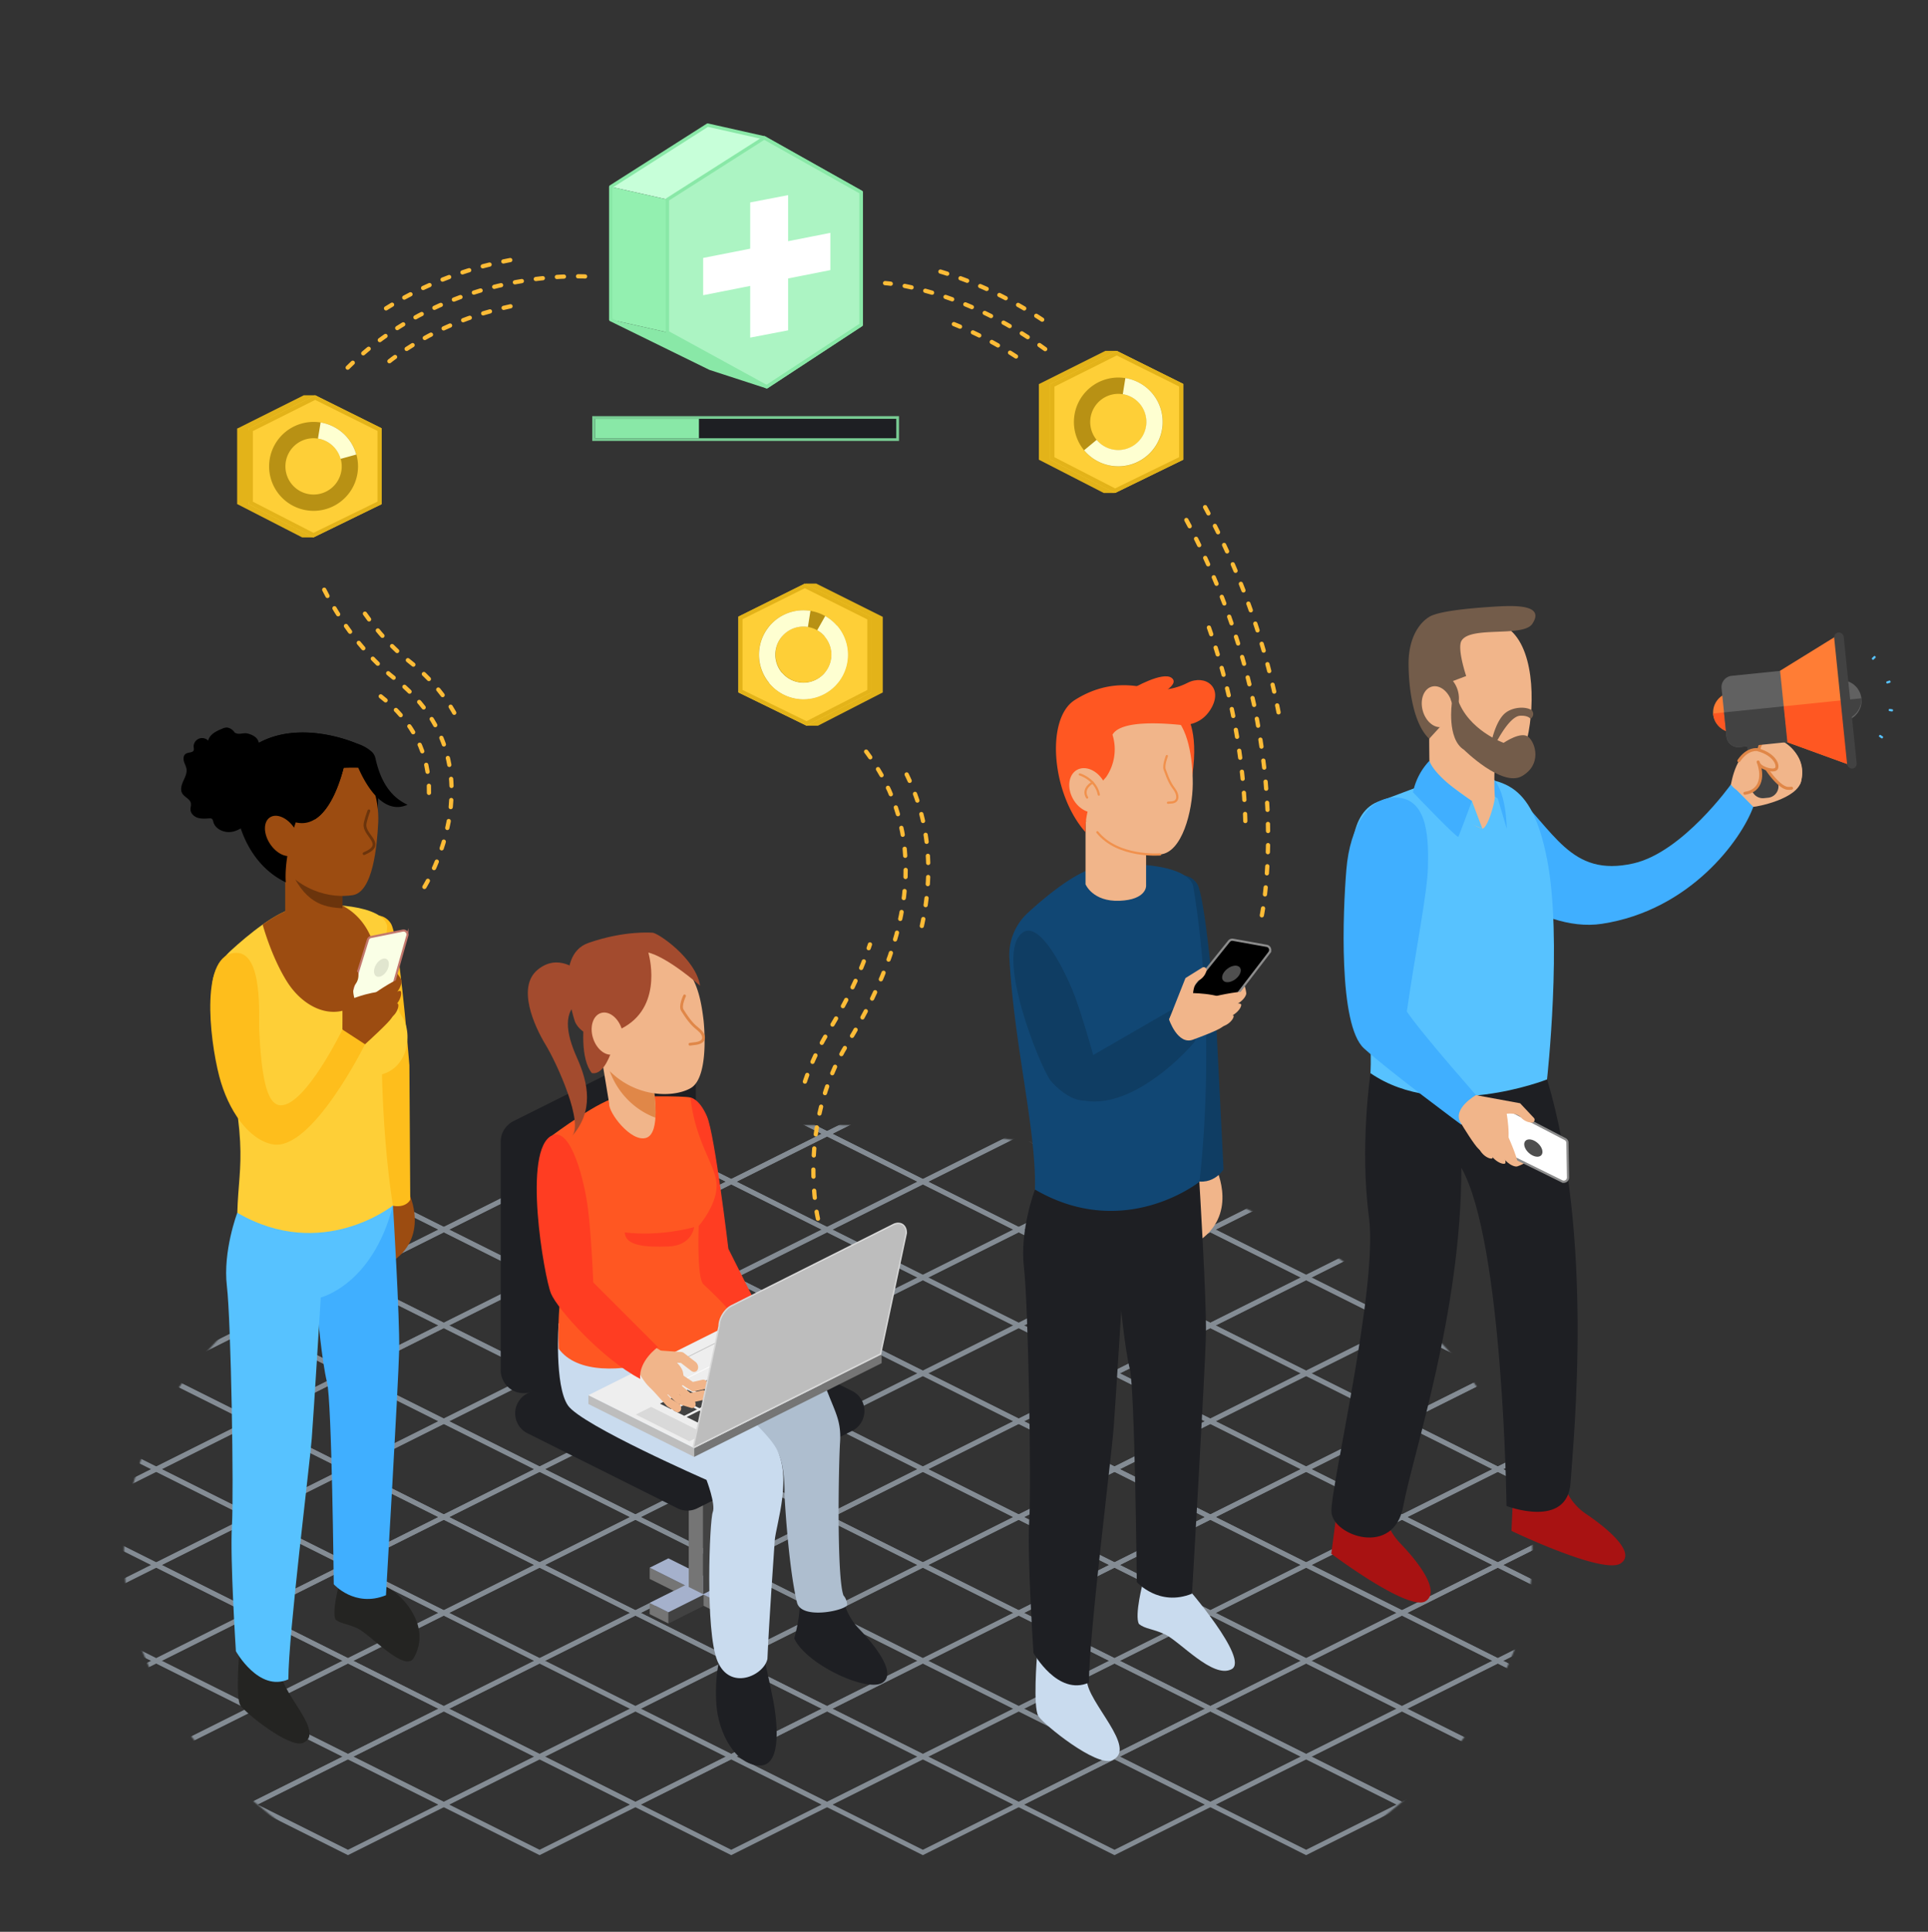 <svg xmlns="http://www.w3.org/2000/svg" xmlns:xlink="http://www.w3.org/1999/xlink" viewBox="0 0 1365.97 1368.55"><rect x="0" y="0" width="1365.97" height="1368.55" fill="#333333" stroke="none"/><defs><style>.cls-1{fill:url(#radial-gradient);}.cls-2{mask:url(#mask);}.cls-3{opacity:0.5;}.cls-20,.cls-21,.cls-24,.cls-34,.cls-39,.cls-4,.cls-40,.cls-42,.cls-43,.cls-47,.cls-49,.cls-52{fill:none;}.cls-4{stroke:#d5e5f6;stroke-width:3.39px;}.cls-20,.cls-21,.cls-32,.cls-37,.cls-4,.cls-40,.cls-42,.cls-43,.cls-49,.cls-57{stroke-miterlimit:10;}.cls-5{fill:#1e1f23;}.cls-6{fill:#78cc93;}.cls-7{fill:#89e8a7;}.cls-23,.cls-8{fill:#424242;}.cls-9{fill:#757575;}.cls-10{fill:#a5b1cc;}.cls-11{fill:#aebecf;}.cls-12{fill:#c9dbee;}.cls-13{fill:#ff3d22;}.cls-14{fill:#ff5722;}.cls-15,.cls-54{fill:#f1b58a;}.cls-16{fill:#e08748;}.cls-17{fill:#a34b2e;}.cls-18{fill:#bdbdbd;}.cls-19{fill:#eee;}.cls-20{stroke:#fff;}.cls-20,.cls-21{stroke-width:0.48px;}.cls-21{stroke:#bdbdbd;}.cls-22{fill:#d9d9d9;}.cls-23{stroke:#eee;stroke-width:1.45px;}.cls-23,.cls-24,.cls-34,.cls-39,.cls-40,.cls-49,.cls-52,.cls-53,.cls-54{stroke-linecap:round;}.cls-23,.cls-24,.cls-34,.cls-39,.cls-47,.cls-52,.cls-53,.cls-54{stroke-linejoin:round;}.cls-24,.cls-52,.cls-54{stroke:#e08748;}.cls-24,.cls-34{stroke-width:1.96px;}.cls-25{fill:#9c4c11;}.cls-26{fill:#febe1c;}.cls-27{fill:#242422;}.cls-28{fill:#40afff;}.cls-29,.cls-53{fill:#57c2ff;}.cls-30{fill:#fecf37;}.cls-31{fill:#6b340c;}.cls-32{fill:#faffe6;stroke:#c2776c;stroke-width:1.48px;}.cls-33{fill:#e1e6cf;}.cls-34{stroke:#6b340c;}.cls-35{fill:#0f3d63;}.cls-36{fill:#114774;}.cls-37,.cls-57{stroke:#8c8c8c;}.cls-37,.cls-39,.cls-40{stroke-width:1.56px;}.cls-38{fill:#4f4f4f;}.cls-39,.cls-40{stroke:#f1914d;}.cls-41{fill:#e3b319;}.cls-42{stroke:#b89114;}.cls-42,.cls-43{stroke-width:11.55px;}.cls-43{stroke:#feffd1;}.cls-44{fill:#c7ffd9;}.cls-45{fill:#93f0b0;}.cls-46{fill:#acf4c3;}.cls-47{stroke:#89e8a7;stroke-width:2.37px;}.cls-48,.cls-57{fill:#fff;}.cls-49{stroke:#febc37;stroke-width:3px;stroke-dasharray:5 10;}.cls-50{fill:#616161;}.cls-51{fill:#ff7d35;}.cls-52,.cls-54{stroke-width:2.09px;}.cls-53{stroke:#57c2ff;stroke-width:1.22px;}.cls-55{fill:#a81212;}.cls-56{fill:#735c4a;}.cls-57{stroke-width:1.57px;}</style><radialGradient id="radial-gradient" cx="-5245.7" cy="2951.71" r="1654.68" gradientTransform="translate(2390.28 473.72) scale(0.34 0.21)" gradientUnits="userSpaceOnUse"><stop offset="0" stop-color="#fff"/><stop offset="0.93"/></radialGradient><mask id="mask" x="39.08" y="394.01" width="1297.41" height="1010.09" maskUnits="userSpaceOnUse"><ellipse class="cls-1" cx="586.73" cy="1100.56" rx="498.97" ry="303.54"/></mask></defs><title>Boid_Common Cause</title><g id="Layer_2" data-name="Layer 2"><g class="cls-2"><g class="cls-3"><polygon class="cls-4" points="110.76 769.27 178.65 803.22 110.76 837.16 42.88 803.22 110.76 769.27"/><polygon class="cls-4" points="110.76 701.39 178.65 735.33 110.76 769.27 42.88 735.33 110.76 701.39"/><polygon class="cls-4" points="110.76 633.5 178.65 667.45 110.76 701.39 42.88 667.45 110.76 633.5"/><polygon class="cls-4" points="110.76 565.62 178.65 599.56 110.76 633.5 42.88 599.56 110.76 565.62"/><polygon class="cls-4" points="110.76 497.73 178.65 531.68 110.76 565.62 42.88 531.68 110.76 497.73"/><polygon class="cls-4" points="110.76 429.85 178.65 463.79 110.76 497.73 42.88 463.79 110.76 429.85"/><polygon class="cls-4" points="110.76 1244.47 178.65 1278.41 110.76 1312.36 42.88 1278.41 110.76 1244.47"/><polygon class="cls-4" points="110.76 1176.59 178.65 1210.53 110.76 1244.47 42.88 1210.53 110.76 1176.59"/><polygon class="cls-4" points="110.76 1108.7 178.65 1142.64 110.76 1176.59 42.88 1142.64 110.76 1108.7"/><polygon class="cls-4" points="110.76 1040.82 178.65 1074.76 110.76 1108.7 42.88 1074.76 110.76 1040.82"/><polygon class="cls-4" points="110.76 972.93 178.65 1006.87 110.76 1040.82 42.88 1006.87 110.76 972.93"/><polygon class="cls-4" points="110.76 905.04 178.65 938.99 110.76 972.93 42.88 938.99 110.76 905.04"/><polygon class="cls-4" points="110.76 837.16 178.65 871.1 110.76 905.04 42.88 871.1 110.76 837.16"/><polygon class="cls-4" points="178.65 803.22 246.53 837.16 178.65 871.1 110.76 837.16 178.65 803.22"/><polygon class="cls-4" points="178.65 735.33 246.53 769.27 178.65 803.22 110.76 769.27 178.65 735.33"/><polygon class="cls-4" points="178.65 667.45 246.53 701.39 178.65 735.33 110.76 701.39 178.65 667.45"/><polygon class="cls-4" points="178.65 599.56 246.53 633.5 178.65 667.45 110.76 633.5 178.65 599.56"/><polygon class="cls-4" points="178.65 531.68 246.53 565.62 178.65 599.56 110.76 565.62 178.65 531.68"/><polygon class="cls-4" points="178.65 463.79 246.53 497.73 178.65 531.68 110.76 497.73 178.65 463.79"/><polygon class="cls-4" points="178.65 395.91 246.53 429.85 178.65 463.79 110.76 429.85 178.65 395.91"/><polygon class="cls-4" points="178.65 1210.53 246.53 1244.47 178.65 1278.41 110.76 1244.47 178.65 1210.53"/><polygon class="cls-4" points="178.65 1142.64 246.53 1176.59 178.65 1210.53 110.76 1176.59 178.65 1142.64"/><polygon class="cls-4" points="178.65 1074.76 246.53 1108.7 178.65 1142.64 110.76 1108.7 178.65 1074.76"/><polygon class="cls-4" points="178.65 1006.87 246.53 1040.82 178.65 1074.76 110.76 1040.82 178.65 1006.87"/><polygon class="cls-4" points="178.65 938.99 246.53 972.93 178.65 1006.87 110.76 972.93 178.65 938.99"/><polygon class="cls-4" points="178.65 871.1 246.53 905.04 178.65 938.99 110.76 905.04 178.65 871.1"/><polygon class="cls-4" points="246.53 837.16 314.42 871.1 246.53 905.04 178.65 871.1 246.53 837.16"/><polygon class="cls-4" points="246.53 769.27 314.42 803.22 246.53 837.16 178.65 803.22 246.53 769.27"/><polygon class="cls-4" points="246.53 701.39 314.42 735.33 246.53 769.27 178.65 735.33 246.53 701.39"/><polygon class="cls-4" points="246.53 633.5 314.42 667.45 246.53 701.39 178.65 667.45 246.53 633.5"/><polygon class="cls-4" points="246.53 565.62 314.42 599.56 246.53 633.5 178.65 599.56 246.53 565.62"/><polygon class="cls-4" points="246.53 497.73 314.42 531.68 246.53 565.62 178.65 531.68 246.53 497.73"/><polygon class="cls-4" points="246.53 429.85 314.42 463.79 246.53 497.73 178.65 463.79 246.53 429.85"/><polygon class="cls-4" points="246.53 1244.47 314.42 1278.41 246.53 1312.36 178.65 1278.41 246.53 1244.47"/><polygon class="cls-4" points="246.53 1176.59 314.42 1210.53 246.53 1244.47 178.65 1210.53 246.53 1176.59"/><polygon class="cls-4" points="246.53 1108.7 314.42 1142.64 246.53 1176.59 178.65 1142.64 246.53 1108.7"/><polygon class="cls-4" points="246.53 1040.82 314.42 1074.76 246.53 1108.7 178.65 1074.76 246.53 1040.82"/><polygon class="cls-4" points="246.53 972.93 314.42 1006.87 246.53 1040.82 178.65 1006.87 246.53 972.93"/><polygon class="cls-4" points="246.53 905.04 314.42 938.99 246.53 972.93 178.65 938.99 246.53 905.04"/><polygon class="cls-4" points="314.42 871.1 382.3 905.04 314.42 938.99 246.53 905.04 314.42 871.1"/><polygon class="cls-4" points="314.42 803.22 382.3 837.16 314.42 871.1 246.53 837.16 314.42 803.22"/><polygon class="cls-4" points="314.42 735.33 382.3 769.27 314.42 803.22 246.53 769.27 314.42 735.33"/><polygon class="cls-4" points="314.42 667.45 382.3 701.39 314.42 735.33 246.53 701.39 314.42 667.45"/><polygon class="cls-4" points="314.42 599.56 382.3 633.5 314.42 667.45 246.53 633.5 314.42 599.56"/><polygon class="cls-4" points="314.42 531.68 382.3 565.62 314.42 599.56 246.53 565.62 314.42 531.68"/><polygon class="cls-4" points="314.42 463.79 382.3 497.73 314.42 531.68 246.53 497.73 314.42 463.79"/><polygon class="cls-4" points="314.42 395.91 382.3 429.85 314.42 463.79 246.53 429.85 314.42 395.91"/><polygon class="cls-4" points="314.42 1210.53 382.3 1244.47 314.42 1278.41 246.53 1244.47 314.42 1210.53"/><polygon class="cls-4" points="314.42 1142.64 382.3 1176.59 314.42 1210.53 246.53 1176.59 314.42 1142.64"/><polygon class="cls-4" points="314.42 1074.76 382.3 1108.7 314.42 1142.64 246.53 1108.7 314.42 1074.76"/><polygon class="cls-4" points="314.42 1006.87 382.3 1040.82 314.42 1074.76 246.53 1040.82 314.42 1006.87"/><polygon class="cls-4" points="314.42 938.99 382.3 972.93 314.42 1006.87 246.53 972.93 314.42 938.99"/><polygon class="cls-4" points="382.3 905.04 450.19 938.99 382.3 972.93 314.42 938.99 382.3 905.04"/><polygon class="cls-4" points="382.3 837.16 450.19 871.1 382.3 905.04 314.42 871.1 382.3 837.16"/><polygon class="cls-4" points="382.3 769.27 450.19 803.22 382.3 837.16 314.42 803.22 382.3 769.27"/><polygon class="cls-4" points="382.3 701.39 450.19 735.33 382.3 769.27 314.42 735.33 382.3 701.39"/><polygon class="cls-4" points="382.3 633.5 450.19 667.45 382.3 701.39 314.42 667.45 382.3 633.5"/><polygon class="cls-4" points="382.3 565.62 450.19 599.56 382.3 633.5 314.42 599.56 382.3 565.62"/><polygon class="cls-4" points="382.3 497.73 450.19 531.68 382.3 565.62 314.42 531.68 382.3 497.73"/><polygon class="cls-4" points="382.3 429.85 450.19 463.79 382.3 497.73 314.42 463.79 382.3 429.85"/><polygon class="cls-4" points="382.3 1244.47 450.19 1278.41 382.3 1312.36 314.42 1278.41 382.3 1244.47"/><polygon class="cls-4" points="382.3 1176.59 450.19 1210.53 382.3 1244.47 314.42 1210.53 382.3 1176.59"/><polygon class="cls-4" points="382.3 1108.7 450.19 1142.64 382.3 1176.59 314.42 1142.64 382.3 1108.7"/><polygon class="cls-4" points="382.3 1040.82 450.19 1074.76 382.3 1108.7 314.42 1074.76 382.3 1040.82"/><polygon class="cls-4" points="382.3 972.93 450.19 1006.87 382.3 1040.82 314.42 1006.87 382.3 972.93"/><polygon class="cls-4" points="450.19 938.99 518.07 972.93 450.19 1006.87 382.3 972.93 450.19 938.99"/><polygon class="cls-4" points="450.19 871.1 518.07 905.04 450.19 938.99 382.3 905.04 450.19 871.1"/><polygon class="cls-4" points="450.19 803.22 518.07 837.16 450.19 871.1 382.3 837.16 450.19 803.22"/><polygon class="cls-4" points="450.19 735.33 518.07 769.27 450.19 803.22 382.3 769.27 450.19 735.33"/><polygon class="cls-4" points="450.19 667.45 518.07 701.39 450.19 735.33 382.3 701.39 450.19 667.45"/><polygon class="cls-4" points="450.19 599.56 518.07 633.5 450.19 667.45 382.3 633.5 450.19 599.56"/><polygon class="cls-4" points="450.19 531.68 518.07 565.62 450.19 599.56 382.3 565.62 450.19 531.68"/><polygon class="cls-4" points="450.19 463.79 518.07 497.73 450.19 531.68 382.3 497.73 450.19 463.79"/><polygon class="cls-4" points="450.19 395.91 518.07 429.85 450.19 463.79 382.3 429.85 450.19 395.91"/><polygon class="cls-4" points="450.19 1210.53 518.07 1244.47 450.19 1278.41 382.3 1244.47 450.19 1210.53"/><polygon class="cls-4" points="450.19 1142.64 518.07 1176.59 450.19 1210.53 382.3 1176.59 450.19 1142.64"/><polygon class="cls-4" points="450.19 1074.76 518.07 1108.7 450.19 1142.64 382.3 1108.7 450.19 1074.76"/><polygon class="cls-4" points="450.19 1006.87 518.07 1040.82 450.19 1074.76 382.3 1040.82 450.19 1006.87"/><polygon class="cls-4" points="518.07 972.93 585.96 1006.87 518.07 1040.82 450.19 1006.87 518.07 972.93"/><polygon class="cls-4" points="518.07 905.04 585.96 938.99 518.07 972.93 450.19 938.99 518.07 905.04"/><polygon class="cls-4" points="518.07 837.16 585.96 871.1 518.07 905.04 450.19 871.1 518.07 837.16"/><polygon class="cls-4" points="518.07 769.27 585.96 803.22 518.07 837.16 450.19 803.22 518.07 769.27"/><polygon class="cls-4" points="518.07 701.39 585.96 735.33 518.07 769.27 450.19 735.33 518.07 701.39"/><polygon class="cls-4" points="518.07 633.5 585.96 667.45 518.07 701.39 450.19 667.45 518.07 633.5"/><polygon class="cls-4" points="518.07 565.62 585.96 599.56 518.07 633.5 450.19 599.56 518.07 565.62"/><polygon class="cls-4" points="518.07 497.73 585.96 531.68 518.07 565.62 450.19 531.68 518.07 497.73"/><polygon class="cls-4" points="518.07 429.85 585.96 463.79 518.07 497.73 450.19 463.79 518.07 429.85"/><polygon class="cls-4" points="518.07 1244.47 585.96 1278.41 518.07 1312.36 450.19 1278.41 518.07 1244.47"/><polygon class="cls-4" points="518.07 1176.59 585.96 1210.53 518.07 1244.47 450.19 1210.53 518.07 1176.59"/><polygon class="cls-4" points="518.07 1108.7 585.96 1142.64 518.07 1176.59 450.19 1142.64 518.07 1108.7"/><polygon class="cls-4" points="518.07 1040.82 585.96 1074.76 518.07 1108.7 450.19 1074.76 518.07 1040.82"/><polygon class="cls-4" points="585.96 1006.87 653.84 1040.82 585.96 1074.76 518.07 1040.82 585.96 1006.87"/><polygon class="cls-4" points="585.96 938.99 653.84 972.93 585.96 1006.87 518.07 972.93 585.96 938.99"/><polygon class="cls-4" points="585.96 871.1 653.84 905.04 585.96 938.99 518.07 905.04 585.96 871.1"/><polygon class="cls-4" points="585.96 803.22 653.84 837.16 585.96 871.1 518.07 837.16 585.96 803.22"/><polygon class="cls-4" points="585.96 735.33 653.84 769.27 585.96 803.22 518.07 769.27 585.96 735.33"/><polygon class="cls-4" points="585.96 667.45 653.84 701.39 585.96 735.33 518.07 701.39 585.96 667.45"/><polygon class="cls-4" points="585.96 599.56 653.84 633.5 585.96 667.45 518.07 633.5 585.96 599.56"/><polygon class="cls-4" points="585.96 531.68 653.84 565.62 585.96 599.56 518.07 565.62 585.96 531.68"/><polygon class="cls-4" points="585.96 463.79 653.84 497.73 585.96 531.68 518.07 497.73 585.96 463.79"/><polygon class="cls-4" points="585.96 395.91 653.84 429.85 585.96 463.79 518.07 429.85 585.96 395.91"/><polygon class="cls-4" points="585.96 1210.53 653.84 1244.47 585.96 1278.41 518.07 1244.47 585.96 1210.53"/><polygon class="cls-4" points="585.96 1142.64 653.84 1176.59 585.96 1210.53 518.07 1176.59 585.96 1142.64"/><polygon class="cls-4" points="585.96 1074.76 653.84 1108.7 585.96 1142.64 518.07 1108.7 585.96 1074.76"/><polygon class="cls-4" points="653.84 1040.82 721.73 1074.76 653.84 1108.7 585.96 1074.76 653.84 1040.82"/><polygon class="cls-4" points="653.84 972.93 721.73 1006.87 653.84 1040.82 585.96 1006.87 653.84 972.93"/><polygon class="cls-4" points="653.84 905.04 721.73 938.99 653.84 972.93 585.96 938.99 653.84 905.04"/><polygon class="cls-4" points="653.84 837.16 721.73 871.1 653.84 905.04 585.96 871.1 653.84 837.16"/><polygon class="cls-4" points="653.84 769.27 721.73 803.22 653.84 837.16 585.96 803.22 653.84 769.27"/><polygon class="cls-4" points="653.84 701.39 721.73 735.33 653.84 769.27 585.96 735.33 653.84 701.39"/><polygon class="cls-4" points="653.84 633.5 721.73 667.45 653.84 701.39 585.96 667.45 653.84 633.5"/><polygon class="cls-4" points="653.84 565.62 721.73 599.56 653.84 633.5 585.96 599.56 653.84 565.62"/><polygon class="cls-4" points="653.84 497.73 721.73 531.68 653.84 565.62 585.96 531.68 653.84 497.73"/><polygon class="cls-4" points="653.84 429.85 721.73 463.79 653.84 497.73 585.96 463.79 653.84 429.85"/><polygon class="cls-4" points="653.84 1244.47 721.73 1278.41 653.84 1312.36 585.96 1278.41 653.84 1244.47"/><polygon class="cls-4" points="653.84 1176.59 721.73 1210.53 653.84 1244.47 585.96 1210.53 653.84 1176.59"/><polygon class="cls-4" points="653.84 1108.7 721.73 1142.64 653.84 1176.59 585.96 1142.64 653.84 1108.7"/><polygon class="cls-4" points="721.73 395.91 789.62 429.85 721.73 463.79 653.84 429.85 721.73 395.91"/><polygon class="cls-4" points="721.73 1074.76 789.62 1108.7 721.73 1142.64 653.84 1108.7 721.73 1074.76"/><polygon class="cls-4" points="721.73 1006.87 789.62 1040.82 721.73 1074.76 653.84 1040.82 721.73 1006.87"/><polygon class="cls-4" points="721.73 938.99 789.62 972.93 721.73 1006.87 653.84 972.93 721.73 938.99"/><polygon class="cls-4" points="721.73 871.1 789.62 905.04 721.73 938.99 653.84 905.04 721.73 871.1"/><polygon class="cls-4" points="721.73 803.22 789.62 837.16 721.73 871.1 653.84 837.16 721.73 803.22"/><polygon class="cls-4" points="721.73 735.33 789.62 769.27 721.73 803.22 653.84 769.27 721.73 735.33"/><polygon class="cls-4" points="721.73 667.45 789.62 701.39 721.73 735.33 653.84 701.39 721.73 667.45"/><polygon class="cls-4" points="721.73 599.56 789.62 633.5 721.73 667.45 653.84 633.5 721.73 599.56"/><polygon class="cls-4" points="721.73 531.68 789.62 565.62 721.73 599.56 653.84 565.62 721.73 531.68"/><polygon class="cls-4" points="721.73 463.79 789.62 497.73 721.73 531.68 653.84 497.73 721.73 463.79"/><polygon class="cls-4" points="721.73 1210.53 789.62 1244.47 721.73 1278.41 653.84 1244.47 721.73 1210.53"/><polygon class="cls-4" points="721.73 1142.64 789.62 1176.59 721.73 1210.53 653.84 1176.59 721.73 1142.64"/><polygon class="cls-4" points="789.62 429.85 857.5 463.79 789.62 497.73 721.73 463.79 789.62 429.85"/><polygon class="cls-4" points="789.62 1108.7 857.5 1142.64 789.62 1176.59 721.73 1142.64 789.62 1108.7"/><polygon class="cls-4" points="789.62 1040.82 857.5 1074.76 789.62 1108.7 721.73 1074.76 789.62 1040.82"/><polygon class="cls-4" points="789.62 972.93 857.5 1006.87 789.62 1040.82 721.73 1006.87 789.62 972.93"/><polygon class="cls-4" points="789.62 905.04 857.5 938.99 789.62 972.93 721.73 938.99 789.62 905.04"/><polygon class="cls-4" points="789.62 837.16 857.5 871.1 789.62 905.04 721.73 871.1 789.62 837.16"/><polygon class="cls-4" points="789.62 769.27 857.5 803.22 789.62 837.16 721.73 803.22 789.62 769.27"/><polygon class="cls-4" points="789.62 701.39 857.5 735.33 789.62 769.27 721.73 735.33 789.62 701.39"/><polygon class="cls-4" points="789.62 633.5 857.5 667.45 789.62 701.39 721.73 667.45 789.62 633.5"/><polygon class="cls-4" points="789.62 565.62 857.5 599.56 789.62 633.5 721.73 599.56 789.62 565.62"/><polygon class="cls-4" points="789.62 497.73 857.5 531.68 789.62 565.62 721.73 531.68 789.62 497.73"/><polygon class="cls-4" points="789.62 1244.47 857.5 1278.41 789.62 1312.36 721.73 1278.41 789.62 1244.47"/><polygon class="cls-4" points="789.62 1176.59 857.5 1210.53 789.62 1244.47 721.73 1210.53 789.62 1176.59"/><polygon class="cls-4" points="857.5 463.79 925.38 497.73 857.5 531.68 789.62 497.73 857.5 463.79"/><polygon class="cls-4" points="857.5 395.91 925.38 429.85 857.5 463.79 789.62 429.85 857.5 395.91"/><polygon class="cls-4" points="857.5 1142.64 925.38 1176.59 857.5 1210.53 789.62 1176.59 857.5 1142.64"/><polygon class="cls-4" points="857.5 1074.76 925.38 1108.7 857.5 1142.64 789.62 1108.7 857.5 1074.76"/><polygon class="cls-4" points="857.5 1006.87 925.38 1040.82 857.5 1074.76 789.62 1040.82 857.5 1006.87"/><polygon class="cls-4" points="857.5 938.99 925.38 972.93 857.5 1006.87 789.62 972.93 857.5 938.99"/><polygon class="cls-4" points="857.5 871.1 925.38 905.04 857.5 938.99 789.62 905.04 857.5 871.1"/><polygon class="cls-4" points="857.5 803.22 925.38 837.16 857.5 871.1 789.62 837.16 857.5 803.22"/><polygon class="cls-4" points="857.5 735.33 925.38 769.27 857.5 803.22 789.62 769.27 857.5 735.33"/><polygon class="cls-4" points="857.5 667.45 925.38 701.39 857.5 735.33 789.62 701.39 857.5 667.45"/><polygon class="cls-4" points="857.5 599.56 925.38 633.5 857.5 667.45 789.62 633.5 857.5 599.56"/><polygon class="cls-4" points="857.5 531.68 925.38 565.62 857.5 599.56 789.62 565.62 857.5 531.68"/><polygon class="cls-4" points="857.5 1210.53 925.38 1244.47 857.5 1278.41 789.62 1244.47 857.5 1210.53"/><polygon class="cls-4" points="925.38 497.73 993.27 531.68 925.38 565.62 857.5 531.68 925.38 497.73"/><polygon class="cls-4" points="925.38 429.85 993.27 463.79 925.38 497.73 857.5 463.79 925.38 429.85"/><polygon class="cls-4" points="925.38 1176.59 993.27 1210.53 925.38 1244.47 857.5 1210.53 925.38 1176.59"/><polygon class="cls-4" points="925.38 1108.7 993.27 1142.64 925.38 1176.59 857.5 1142.64 925.38 1108.7"/><polygon class="cls-4" points="925.38 1040.82 993.27 1074.76 925.38 1108.7 857.5 1074.76 925.38 1040.82"/><polygon class="cls-4" points="925.38 972.93 993.27 1006.87 925.38 1040.82 857.5 1006.87 925.38 972.93"/><polygon class="cls-4" points="925.38 905.04 993.27 938.99 925.38 972.93 857.5 938.99 925.38 905.04"/><polygon class="cls-4" points="925.38 837.16 993.27 871.1 925.38 905.04 857.5 871.1 925.38 837.16"/><polygon class="cls-4" points="925.38 769.27 993.27 803.22 925.38 837.16 857.5 803.22 925.38 769.27"/><polygon class="cls-4" points="925.38 701.39 993.27 735.33 925.38 769.27 857.5 735.33 925.38 701.39"/><polygon class="cls-4" points="925.38 633.5 993.27 667.45 925.38 701.39 857.5 667.45 925.38 633.5"/><polygon class="cls-4" points="925.38 565.62 993.27 599.56 925.38 633.5 857.5 599.56 925.38 565.62"/><polygon class="cls-4" points="925.38 1244.47 993.27 1278.41 925.38 1312.36 857.5 1278.41 925.38 1244.47"/><polygon class="cls-4" points="993.27 531.68 1061.16 565.62 993.27 599.56 925.38 565.62 993.27 531.68"/><polygon class="cls-4" points="993.27 463.79 1061.16 497.73 993.27 531.68 925.38 497.73 993.27 463.79"/><polygon class="cls-4" points="993.27 395.91 1061.16 429.85 993.27 463.79 925.38 429.85 993.27 395.91"/><polygon class="cls-4" points="993.27 1210.53 1061.16 1244.47 993.27 1278.41 925.38 1244.47 993.27 1210.53"/><polygon class="cls-4" points="993.27 1142.64 1061.16 1176.59 993.27 1210.53 925.38 1176.59 993.27 1142.64"/><polygon class="cls-4" points="993.27 1074.76 1061.16 1108.7 993.27 1142.64 925.38 1108.7 993.27 1074.76"/><polygon class="cls-4" points="993.27 1006.87 1061.16 1040.82 993.27 1074.76 925.38 1040.82 993.27 1006.87"/><polygon class="cls-4" points="993.27 938.99 1061.16 972.93 993.27 1006.87 925.38 972.93 993.27 938.99"/><polygon class="cls-4" points="993.27 871.1 1061.16 905.04 993.27 938.99 925.38 905.04 993.27 871.1"/><polygon class="cls-4" points="993.27 803.22 1061.16 837.16 993.27 871.1 925.38 837.16 993.27 803.22"/><polygon class="cls-4" points="993.27 735.33 1061.16 769.27 993.27 803.22 925.38 769.27 993.27 735.33"/><polygon class="cls-4" points="993.27 667.45 1061.16 701.39 993.27 735.33 925.38 701.39 993.27 667.45"/><polygon class="cls-4" points="993.27 599.56 1061.16 633.5 993.27 667.45 925.38 633.5 993.27 599.56"/><polygon class="cls-4" points="1061.16 565.62 1129.04 599.56 1061.16 633.5 993.27 599.56 1061.16 565.62"/><polygon class="cls-4" points="1061.16 497.73 1129.04 531.68 1061.16 565.62 993.27 531.68 1061.16 497.73"/><polygon class="cls-4" points="1061.16 429.85 1129.04 463.79 1061.16 497.73 993.27 463.79 1061.16 429.85"/><polygon class="cls-4" points="1061.16 1244.47 1129.04 1278.41 1061.16 1312.36 993.27 1278.41 1061.16 1244.47"/><polygon class="cls-4" points="1061.16 1176.59 1129.04 1210.53 1061.16 1244.47 993.27 1210.53 1061.16 1176.59"/><polygon class="cls-4" points="1061.16 1108.7 1129.04 1142.64 1061.16 1176.59 993.27 1142.64 1061.16 1108.7"/><polygon class="cls-4" points="1061.16 1040.82 1129.04 1074.76 1061.16 1108.7 993.27 1074.76 1061.16 1040.82"/><polygon class="cls-4" points="1061.16 972.93 1129.04 1006.87 1061.16 1040.82 993.27 1006.87 1061.16 972.93"/><polygon class="cls-4" points="1061.16 905.04 1129.04 938.99 1061.16 972.93 993.27 938.99 1061.16 905.04"/><polygon class="cls-4" points="1061.16 837.16 1129.04 871.1 1061.16 905.04 993.27 871.1 1061.16 837.16"/><polygon class="cls-4" points="1061.16 769.27 1129.04 803.22 1061.16 837.16 993.27 803.22 1061.16 769.27"/><polygon class="cls-4" points="1061.16 701.39 1129.04 735.33 1061.16 769.27 993.27 735.33 1061.16 701.39"/><polygon class="cls-4" points="1061.16 633.5 1129.04 667.45 1061.16 701.39 993.27 667.45 1061.16 633.5"/><polygon class="cls-4" points="1129.04 599.56 1196.93 633.5 1129.04 667.45 1061.16 633.5 1129.04 599.56"/><polygon class="cls-4" points="1129.04 531.68 1196.93 565.62 1129.04 599.56 1061.16 565.62 1129.04 531.68"/><polygon class="cls-4" points="1129.04 463.79 1196.93 497.73 1129.04 531.68 1061.16 497.73 1129.04 463.79"/><polygon class="cls-4" points="1129.04 395.91 1196.93 429.85 1129.04 463.79 1061.16 429.85 1129.04 395.91"/><polygon class="cls-4" points="1129.04 1210.53 1196.93 1244.47 1129.04 1278.41 1061.16 1244.47 1129.04 1210.53"/><polygon class="cls-4" points="1129.04 1142.64 1196.93 1176.59 1129.04 1210.53 1061.16 1176.59 1129.04 1142.64"/><polygon class="cls-4" points="1129.04 1074.76 1196.93 1108.7 1129.04 1142.64 1061.16 1108.7 1129.04 1074.76"/><polygon class="cls-4" points="1129.04 1006.87 1196.93 1040.82 1129.04 1074.76 1061.16 1040.82 1129.04 1006.87"/><polygon class="cls-4" points="1129.04 938.99 1196.93 972.93 1129.04 1006.87 1061.16 972.93 1129.04 938.99"/><polygon class="cls-4" points="1129.04 871.1 1196.93 905.04 1129.04 938.99 1061.16 905.04 1129.04 871.1"/><polygon class="cls-4" points="1129.04 803.22 1196.93 837.16 1129.04 871.1 1061.16 837.16 1129.04 803.22"/><polygon class="cls-4" points="1129.04 735.33 1196.93 769.27 1129.04 803.22 1061.16 769.27 1129.04 735.33"/><polygon class="cls-4" points="1129.04 667.45 1196.93 701.39 1129.04 735.33 1061.16 701.39 1129.04 667.45"/><polygon class="cls-4" points="1196.93 633.5 1264.81 667.45 1196.93 701.39 1129.04 667.45 1196.93 633.5"/><polygon class="cls-4" points="1196.93 565.62 1264.81 599.56 1196.93 633.5 1129.04 599.56 1196.93 565.62"/><polygon class="cls-4" points="1196.93 497.73 1264.81 531.68 1196.93 565.62 1129.04 531.68 1196.93 497.73"/><polygon class="cls-4" points="1196.93 429.85 1264.81 463.79 1196.93 497.73 1129.04 463.79 1196.93 429.85"/><polygon class="cls-4" points="1196.93 1244.47 1264.81 1278.41 1196.93 1312.36 1129.04 1278.41 1196.93 1244.47"/><polygon class="cls-4" points="1196.93 1176.59 1264.81 1210.53 1196.93 1244.47 1129.04 1210.53 1196.93 1176.59"/><polygon class="cls-4" points="1196.93 1108.7 1264.81 1142.64 1196.93 1176.59 1129.04 1142.64 1196.93 1108.7"/><polygon class="cls-4" points="1196.93 1040.82 1264.81 1074.76 1196.93 1108.7 1129.04 1074.76 1196.93 1040.82"/><polygon class="cls-4" points="1196.93 972.93 1264.81 1006.87 1196.93 1040.82 1129.04 1006.87 1196.93 972.93"/><polygon class="cls-4" points="1196.93 905.04 1264.81 938.99 1196.93 972.93 1129.04 938.99 1196.93 905.04"/><polygon class="cls-4" points="1196.93 837.16 1264.81 871.1 1196.93 905.04 1129.04 871.1 1196.93 837.16"/><polygon class="cls-4" points="1196.93 769.27 1264.81 803.22 1196.93 837.16 1129.04 803.22 1196.93 769.27"/><polygon class="cls-4" points="1196.93 701.39 1264.81 735.33 1196.93 769.27 1129.04 735.33 1196.93 701.39"/><polygon class="cls-4" points="1264.81 667.45 1332.7 701.39 1264.81 735.33 1196.93 701.39 1264.81 667.45"/><polygon class="cls-4" points="1264.81 599.56 1332.7 633.5 1264.81 667.45 1196.93 633.5 1264.81 599.56"/><polygon class="cls-4" points="1264.81 531.68 1332.7 565.62 1264.81 599.56 1196.93 565.62 1264.81 531.68"/><polygon class="cls-4" points="1264.81 463.79 1332.7 497.73 1264.81 531.68 1196.93 497.73 1264.81 463.79"/><polygon class="cls-4" points="1264.81 395.91 1332.7 429.85 1264.81 463.79 1196.93 429.85 1264.81 395.91"/><polygon class="cls-4" points="1264.81 1210.53 1332.7 1244.47 1264.81 1278.41 1196.93 1244.47 1264.81 1210.53"/><polygon class="cls-4" points="1264.81 1142.64 1332.7 1176.59 1264.81 1210.53 1196.93 1176.59 1264.81 1142.64"/><polygon class="cls-4" points="1264.81 1074.76 1332.7 1108.7 1264.81 1142.64 1196.93 1108.7 1264.81 1074.76"/><polygon class="cls-4" points="1264.81 1006.87 1332.7 1040.82 1264.81 1074.76 1196.93 1040.82 1264.81 1006.87"/><polygon class="cls-4" points="1264.81 938.99 1332.7 972.93 1264.81 1006.87 1196.93 972.93 1264.81 938.99"/><polygon class="cls-4" points="1264.81 871.1 1332.7 905.04 1264.81 938.99 1196.93 905.04 1264.81 871.1"/><polygon class="cls-4" points="1264.81 803.22 1332.7 837.16 1264.81 871.1 1196.93 837.16 1264.81 803.22"/><polygon class="cls-4" points="1264.81 735.33 1332.7 769.27 1264.81 803.22 1196.93 769.27 1264.81 735.33"/></g></g><rect class="cls-5" x="420.56" y="295.77" width="215.42" height="15.66"/><path class="cls-6" d="M635,296.72v13.75H421.52V296.72H635m1.91-1.91H419.6v17.57H636.93V294.81Z"/><rect class="cls-7" x="421.52" y="296.72" width="73.67" height="13.74"/><polygon class="cls-8" points="536.73 1110.62 536.73 1118.55 473.56 1150.14 473.56 1142.21 536.73 1110.62"/><polygon class="cls-9" points="523.46 1142.21 498.51 1129.67 498.51 1137.6 523.46 1150.14 523.46 1142.21"/><polygon class="cls-9" points="473.56 1142.21 473.56 1150.14 460.29 1143.51 460.29 1135.57 473.56 1142.21"/><polygon class="cls-9" points="460.29 1110.62 460.29 1118.55 489.11 1132.96 489.11 1125.03 460.29 1110.62"/><polygon class="cls-10" points="536.73 1110.62 523.46 1103.99 460.29 1135.57 473.56 1142.21 536.73 1110.62"/><polygon class="cls-8" points="523.46 1142.21 523.46 1150.14 536.73 1143.51 536.73 1135.57 523.46 1142.21"/><polygon class="cls-10" points="460.29 1110.62 473.56 1103.99 536.73 1135.57 523.46 1142.21 460.29 1110.62"/><polygon class="cls-9" points="498.17 1129.38 487.96 1124.28 487.96 986.98 498.17 992.09 498.17 1129.38"/><polygon class="cls-8" points="498.17 1129.38 508.38 1124.28 508.38 986.98 498.17 992.09 498.17 1129.38"/><path class="cls-5" d="M483.37,932.31,373.74,987.12a15.82,15.82,0,0,0-8.74,14.15h0a15.82,15.82,0,0,0,8.74,14.15l106.19,53.09a15.78,15.78,0,0,0,14.14,0l109.64-54.81a15.82,15.82,0,0,0,8.74-14.15h0a15.82,15.82,0,0,0-8.74-14.15L497.52,932.31A15.8,15.8,0,0,0,483.37,932.31Z"/><path class="cls-5" d="M484,741.46s9,8.43,9,14.62V917.8a16.35,16.35,0,0,1-9,14.63L378.37,985.26a16.35,16.35,0,0,1-14.62,0h0a16.35,16.35,0,0,1-9-14.63V808.91a16.36,16.36,0,0,1,9-14.63L469.4,741.46A16.37,16.37,0,0,1,484,741.46Z"/><path class="cls-5" d="M598.05,1135.21a42.55,42.55,0,0,0,10.32,18.44c8.12,8.35,28,31,17,38.35s-54.77-13.19-62.64-31.39c5.24-19,3.63-27.62,3.63-27.62Z"/><path class="cls-5" d="M540.52,1170.61s5.41,24.09,7.37,34.42,7.38,46.22-9.83,45.73-29-23.11-30.49-43,2.46-37.13,4.92-37.13Z"/><path class="cls-11" d="M518.3,932s62.05,39,68,54.23,9.83,21.15,8.85,35.9-2.46,95.39,2.46,108.18a10.55,10.55,0,0,1,2.58,6.54c0,3.78-32.46,11.16-35.53-1.62-6.27-26.1-8.85-76.22-8.85-76.22s.93-28.14-8.36-34.42c-16.72-11.31-49.66-40.82-71.3-67.86C484.46,920.32,518.3,932,518.3,932Z"/><path class="cls-12" d="M395.75,937.41s-3,44.25,6.63,58.27,98.18,52.74,98.18,52.74,6.64,17.33,4.43,22.86-5.53,84.09,3.32,105.48,32.82,10.32,35.4-1.48c1.11-26.18,4.43-72.65,5.17-83.72s13.64-47.2-.37-67.85-72.41-67-72.41-67Z"/><path class="cls-13" d="M489.13,777.52s6.27.57,11.8,13.48,15.12,93.67,15.12,93.67l28,55.69s-13.28,21.39-28,10-31.34-60-31.34-60L472.9,806.47S472.17,779.9,489.13,777.52Z"/><path class="cls-14" d="M391.4,804.27s35-26.18,46.84-26.92,45.73-1.14,50.89.17c3.69,31.55,16.85,46.35,18.44,60,1.72,14.75-12.54,31-12.54,31s-1.47,36.88,3.32,41.31S517.84,927.93,518.3,932c2.06,18.34-96.29,58.9-122.47,23.5-1.11-39.83,3.68-45,5.53-57.53S381.81,830.09,391.4,804.27Z"/><path class="cls-15" d="M463.18,772.31s5.3,30.49-5.4,33.81-26.92-18.07-26.18-24.34l-6.8-41.18Z"/><path class="cls-16" d="M428.55,743.7l34.63,28.61a97.48,97.48,0,0,1,1.19,19.48C449.15,786.31,431.43,770.84,428.55,743.7Z"/><path class="cls-15" d="M405.38,692.7a25.21,25.21,0,0,1,17.61-22c10.83-3.39,27.4-6.81,39.49-1.29,27,12.36,32.94,27.54,36,53.49,0,0,4.56,40-9.08,47.93s-47.51,7.19-66.82-23.85C409.66,726.26,404.22,707.2,405.38,692.7Z"/><path class="cls-17" d="M462.22,660.78c3.08-.44,30.54,17.75,33.81,37.55-25.15-21.68-36.69-23.48-36.69-23.48s10.94,36.29-16.68,52.53-35.29-3.57-35.29-3.57S391.17,677,416.91,668,462.22,660.78,462.22,660.78Z"/><path class="cls-17" d="M438.51,724.08s-5.95,38.72-19.2,36.14c-8.09-10-6.67-33.58-4-46.1S438.51,724.08,438.51,724.08Z"/><path class="cls-17" d="M409.84,688s-14.27-13.21-29-.92-2.43,39.66,5.77,53.16,27.45,56.09,18.33,65c16-17.85,11.93-37.81,3.89-55.77s-10.2-33.38,2.77-40.94S409.84,688,409.84,688Z"/><ellipse class="cls-15" cx="431.41" cy="735.87" rx="10.73" ry="15.36" transform="matrix(0.95, -0.3, 0.3, 0.95, -200.24, 162.6)"/><polygon class="cls-9" points="491.8 1032.13 624.63 965.71 624.63 959.43 491.8 1025.84 491.8 1032.13"/><polygon class="cls-18" points="491.8 1032.13 416.88 994.67 416.88 988.39 491.8 1025.84 491.8 1032.13"/><polygon class="cls-19" points="624.63 959.43 549.72 921.97 416.88 988.39 491.8 1025.84 624.63 959.43"/><polyline class="cls-20" points="520 944.93 534.71 952.29 473.66 982.81"/><polyline class="cls-21" points="473.66 982.81 458.95 975.46 520 944.93"/><polygon class="cls-22" points="450.49 1002.12 461.34 996.7 499.22 1015.63 488.37 1021.06 450.49 1002.12"/><polygon class="cls-22" points="566.33 944.2 577.18 938.77 615.06 957.71 604.21 963.14 566.33 944.2"/><polygon class="cls-23" points="496.69 988.49 486.05 993.81 495.52 998.54 506.16 993.22 496.69 988.49"/><polygon class="cls-23" points="495.52 998.54 504.99 1003.28 515.63 997.96 506.16 993.22 495.52 998.54"/><polygon class="cls-23" points="506.16 993.22 515.63 997.96 526.28 992.63 516.81 987.9 506.16 993.22"/><polygon class="cls-23" points="527.45 982.58 536.92 987.31 547.57 981.99 538.1 977.26 527.45 982.58"/><polygon class="cls-23" points="548.74 971.93 558.21 976.67 568.86 971.35 559.39 966.61 548.74 971.93"/><polygon class="cls-23" points="538.1 977.26 547.57 981.99 558.21 976.67 548.74 971.93 538.1 977.26"/><polygon class="cls-23" points="548.74 971.93 539.27 967.2 528.63 972.52 538.1 977.26 548.74 971.93"/><polygon class="cls-23" points="559.39 966.61 549.92 961.88 539.27 967.2 548.74 971.93 559.39 966.61"/><polygon class="cls-23" points="570.03 961.29 560.56 956.55 549.92 961.88 559.39 966.61 570.03 961.29"/><polygon class="cls-23" points="559.39 966.61 568.86 971.35 579.5 966.02 570.03 961.29 559.39 966.61"/><polygon class="cls-23" points="516.81 987.9 507.34 983.16 496.69 988.49 506.16 993.22 516.81 987.9"/><polygon class="cls-23" points="527.45 982.58 517.98 977.84 507.34 983.16 516.81 987.9 527.45 982.58"/><polygon class="cls-23" points="538.1 977.26 528.63 972.52 517.98 977.84 527.45 982.58 538.1 977.26"/><polygon class="cls-23" points="516.81 987.9 526.28 992.63 536.92 987.31 527.45 982.58 516.81 987.9"/><polygon class="cls-23" points="476.58 989.08 465.94 994.4 475.4 999.13 486.05 993.81 476.58 989.08"/><polygon class="cls-23" points="486.05 993.81 475.4 999.13 484.87 1003.87 495.52 998.54 486.05 993.81"/><polygon class="cls-23" points="496.69 988.49 487.22 983.75 476.58 989.08 486.05 993.81 496.69 988.49"/><polygon class="cls-23" points="590.15 960.7 579.5 966.02 588.97 970.76 579.5 966.02 568.86 971.35 578.33 976.08 568.86 971.35 558.21 976.67 567.68 981.4 558.21 976.67 547.57 981.99 557.04 986.73 547.57 981.99 536.92 987.31 546.39 992.05 536.92 987.31 526.28 992.63 535.75 997.37 599.62 965.44 590.15 960.7"/><polygon class="cls-23" points="495.52 998.54 484.87 1003.87 494.34 1008.6 504.99 1003.28 495.52 998.54"/><polygon class="cls-23" points="507.34 983.16 497.87 978.43 487.22 983.75 496.69 988.49 507.34 983.16"/><polygon class="cls-23" points="515.63 997.96 525.1 1002.69 515.63 997.96 504.99 1003.28 514.46 1008.01 504.99 1003.28 494.34 1008.6 503.81 1013.34 535.75 997.37 526.28 992.63 515.63 997.96"/><polygon class="cls-23" points="560.56 956.55 551.09 951.82 540.45 957.14 549.92 961.88 560.56 956.55"/><polygon class="cls-23" points="579.5 966.02 590.15 960.7 580.68 955.97 570.03 961.29 579.5 966.02"/><polygon class="cls-23" points="571.21 951.23 561.74 946.5 551.09 951.82 560.56 956.55 571.21 951.23"/><polygon class="cls-23" points="570.03 961.29 580.68 955.97 571.21 951.23 560.56 956.55 570.03 961.29"/><polygon class="cls-23" points="517.98 977.84 508.51 973.11 497.87 978.43 507.34 983.16 517.98 977.84"/><polygon class="cls-23" points="539.27 967.2 529.8 962.46 539.27 967.2 549.92 961.88 540.45 957.14 519.16 967.79 528.63 972.52 539.27 967.2"/><polygon class="cls-23" points="528.63 972.52 519.16 967.79 508.51 973.11 517.98 977.84 528.63 972.52"/><path class="cls-15" d="M450.53,968s8,19.46,19.81,19.94,15.57-7.13,13.47-16.08-22.75-19-22.75-19Z"/><path class="cls-15" d="M494.16,966.65a4.34,4.34,0,0,1,.1,3.69c-.85,1.72-2.89,2.08-4.55.8l-7.27-5.58-13.62-1a4.47,4.47,0,0,1-3.72-4.12c-.2-2.14,1.15-3.77,3-3.63l14.63,1a3.51,3.51,0,0,1,1.88.75l8.17,6.27A4.62,4.62,0,0,1,494.16,966.65Z"/><path class="cls-15" d="M501.27,979.48a5.42,5.42,0,0,1,.22.56c.55,1.81-.21,3.55-1.71,3.89l-7.94,1.82a2.8,2.8,0,0,1-2.13-.46l-12-8a4,4,0,0,1-1.56-4.59,2.43,2.43,0,0,1,3.79-1l11,7.31,6.87-1.57A3.33,3.33,0,0,1,501.27,979.48Z"/><path class="cls-15" d="M497.66,984.9l-8.54,1.94c-10.18-8.52-10.49-8.54-11.57-8.62-1.59-.11-2.74,1.29-2.57,3.12a4.1,4.1,0,0,0,2.12,3.23c1.12.78,6,4.81,10.32,8.41a2.84,2.84,0,0,0,2.44.69l9.81-2.23c1.5-.34,2.27-2.08,1.71-3.89a5.37,5.37,0,0,0-.21-.56A3.33,3.33,0,0,0,497.66,984.9Zm-19.5,0Z"/><path class="cls-15" d="M492.43,993.07a4,4,0,0,1,.38,2,2.44,2.44,0,0,1-3.17,2.33c-1.27-.39-7.62-2.33-8.81-2.8-.6-.23-1.85-.72-9.27-8.49a3.78,3.78,0,0,1-.57-4.7c1-1.26,2.78-1.2,4.06.13,2.65,2.77,6,6.08,7,6.87,1.24.43,5.54,1.76,8.16,2.57A3.74,3.74,0,0,1,492.43,993.07Z"/><path class="cls-15" d="M482.2,996a3.83,3.83,0,0,1,.2,2.89,2.42,2.42,0,0,1-3.75,1.15l-5.57-3.52a3.37,3.37,0,0,1-.77-.65l-10.37-11.47a3.74,3.74,0,0,1-.43-4.7c1-1.22,2.83-1.09,4.07.29l10,11.08,5.14,3.25A4,4,0,0,1,482.2,996Z"/><path class="cls-13" d="M391.4,804.27c13.22-5.67,22.74,32.46,25.2,52.13s3.74,52.12,3.74,52.12l45.77,45.79s-13.82,9.78-12.49,22.56c-27.18-14.26-58.49-49.17-63.24-60.48S369.64,813.62,391.4,804.27Z"/><path class="cls-18" d="M491.8,1025.37a.54.54,0,0,1-.3-.1.51.51,0,0,1-.18-.49l18.18-85.39c0-5.48,4-11.91,8.9-14.35l114.41-57.4a8.35,8.35,0,0,1,3.72-1c3.41,0,5.61,2.65,5.61,6.74a.38.38,0,0,1,0,.1L624,959a.48.48,0,0,1-.26.33l-131.68,66A.54.54,0,0,1,491.8,1025.37Z"/><path class="cls-22" d="M636.53,867.15c3,0,5.13,2.34,5.13,6.26l-18.18,85.44-131.68,66L510,939.44c0-5.31,3.88-11.6,8.63-14L633,868.07a8,8,0,0,1,3.51-.92m0-1a8.79,8.79,0,0,0-3.94,1l-114.41,57.4c-5,2.51-9.12,9.1-9.17,14.73l-18.16,85.34a1,1,0,0,0,.36,1,1,1,0,0,0,.59.2,1,1,0,0,0,.43-.1l131.68-66a1,1,0,0,0,.51-.66l18.18-85.44a.71.71,0,0,0,0-.2c0-4.32-2.45-7.22-6.09-7.22Z"/><path class="cls-24" d="M485,705.51s-3.41,7.14-1.6,10.08c5,8,7.58,10.63,11.66,13.9s5.65,8.62-1.95,9.74c-1.79.26-3.2.44-4.3.55"/><path class="cls-25" d="M288.71,843s15.58,29-7.4,48.19S264,853.81,264,853.81L273.84,843Z"/><path class="cls-26" d="M261.14,757.63c-1.6-12.76-7.87-64.44-8-95.82-.07-12.15,15.39-18.15,23-8.71.25.31.48.63.71,1,5.54,8.19,11.84,83.37,13.2,100.49l.61,95.37s-4.29,9.2-20.25,1.52C264,831.66,261.14,757.63,261.14,757.63Z"/><path class="cls-27" d="M240.23,1122.26s-5.25,19.76-2.49,25.11c3.82,3.06,8.13,2.78,15.44,6.14,9.09,4.18,33.7,31.91,40,21,17-29.28-24.63-59.75-27.18-49.63Z"/><path class="cls-28" d="M224.8,929s3.44,36.88,6.88,50.16,4.78,143.15,4.78,143.15,14.8,16.8,37,7.81c0,0,8.85-150.47,9.34-173.58S278.4,854,278.4,854s-28.77-6.14-51.14,6.15S224.8,929,224.8,929Z"/><path class="cls-27" d="M169.42,1171.71s-2.52,31.12.88,36.42,34.89,30.65,44.39,26.61c16.15-6.87-15.24-35.31-15.16-48.54S169.42,1171.71,169.42,1171.71Z"/><path class="cls-29" d="M168.13,859.13s-10.33,27.29-7.38,52,5,146.65,3.57,169.77,2.81,88.88,2.81,88.88,16.27,29.18,37.17,19.93c0-31.47,15.09-151.35,16.57-170.53s6.39-100,6.39-100S264,910.27,278.4,854C240.54,844.62,168.13,859.13,168.13,859.13Z"/><path class="cls-30" d="M151,703.29c-2.65-11.06,4.32-22.31,12.71-30,11.94-10.93,31.81-27.38,46.11-30.29,21.76-4.42,62.07-1.7,64.54,13.28C263.37,768.55,278.4,854,278.4,854s-50.16,40.2-110.27,5.17C169.24,819.67,178,815.72,151,703.29Z"/><path class="cls-25" d="M258.66,706c14.59-16.16,9.07-51.46-16.05-64.43A122.11,122.11,0,0,0,209.8,643c-7.08,1.45-15.53,6.21-23.71,12h0s6.19,23,17.4,40.66C216.53,716.14,240.8,725.79,258.66,706Z"/><path class="cls-25" d="M202.06,612v42.41s4.79,11.8,22.86,11.06,17.7-10,17.7-10V632.32Z"/><path class="cls-31" d="M242.63,643.43V632.32l-38.15-19.07C215.24,639.43,228.5,642.8,242.63,643.43Z"/><path d="M265,536.49s4.58,8.64,2.32,40.68-23.66-39.27-22.55-38.74S265,536.49,265,536.49Z"/><path class="cls-25" d="M177.16,534.26c18.43-22.47,58.76-5.11,73.1,3,11.94,6.77,18.54,29.24,17.71,45.39s-3.61,49.41-18.21,51.54-39.3-1.31-58.29-30.72S164.28,550,177.16,534.26Z"/><path d="M262.82,532.88a42,42,0,0,0-12.42-7.07c-18.27-6.9-49.87-13-73.43,4.57-18.62,13.85-14.77,75.44,25.53,94.7,0,0-1.89-16.09,7.05-42.48,20.56,4.95,30.65-25.85,33.93-38.72,5.34-.19,10.57-.12,15,0A6.28,6.28,0,0,0,262.82,532.88Z"/><ellipse class="cls-25" cx="199.93" cy="592.17" rx="10.26" ry="15.74" transform="translate(-293.59 208.67) rotate(-33.49)"/><path class="cls-30" d="M269.41,665.54s9.1,45.05,15,54c9.15,12.67,4.86,44.14-24.2,42.67s-14.59-29-11.88-31S263.79,702,263.79,702Z"/><path class="cls-25" d="M284.14,693.73s-3.56-6.76-7.62-7.5,1.72,11.07,1.72,11.07Z"/><path class="cls-32" d="M250.59,708.17,271.17,714a2.84,2.84,0,0,0,3.49-2l13.94-49.17a2.82,2.82,0,0,0-3.28-3.54l-22.51,4.54a2.82,2.82,0,0,0-2.14,1.93l-12,38.8A2.83,2.83,0,0,0,250.59,708.17Z"/><path class="cls-25" d="M242.63,729.38s7.87,17.8,16,10.42c2.66-2.41,16.77-15.27,18.9-18.74,4.37-7.14-.56-9.62-1.13-15.08-.85-8.12-25.31,1-25.31,1S243.39,711.31,242.63,729.38Z"/><path class="cls-25" d="M242.63,729.38V699.51l7.93-10.77a1.84,1.84,0,0,1,3.31.88,10.32,10.32,0,0,1-2.18,7.8c-4.18,4.92,2.24,16.72,2.24,16.72Z"/><path class="cls-25" d="M266.24,703.05s16.43-11.29,17.9-9.32-1.49,13.68-15.13,15.45C266.69,707.25,266.24,703.05,266.24,703.05Z"/><path class="cls-25" d="M266,711.53s16.42-11.28,17.9-9.32-1.5,13.68-15.13,15.45C266.4,715.74,266,711.53,266,711.53Z"/><path class="cls-25" d="M267.19,718.8s13.54-9.31,14.76-7.68-1.24,11.27-12.48,12.73C267.56,722.26,267.19,718.8,267.19,718.8Z"/><ellipse class="cls-33" cx="270.25" cy="685.54" rx="7.11" ry="4.41" transform="translate(-456.17 561.83) rotate(-58.82)"/><path d="M195.56,545.73a35.41,35.41,0,0,1-7.3,29.47,26.54,26.54,0,0,1-10.8,7.89c-4.63,2-8.29,5.5-13.47,6.26s-11.42-1.88-12.82-7c-.24-.86-.41-1.88-1.18-2.34a2.87,2.87,0,0,0-1.72-.24c-2.73.17-5.54.41-8.15-.41s-5-3-5.15-5.74c-.08-1.56.56-3.13.24-4.66-.62-3-4.37-4.14-6-6.74s-.67-5.94.56-8.71,2.79-5.64,2.38-8.65c-.27-1.93-1.34-3.66-1.87-5.54S130,535,131.63,534c1.86-1.19,5.17-.57,5.68-2.71a4.89,4.89,0,0,0-.07-1.66,6,6,0,0,1,10.26-4.93c1-4.48,5.84-6.82,10.1-8.53a7.2,7.2,0,0,1,3.41-.76,7.78,7.78,0,0,1,5.23,3.54c3.1,2,5.88-.15,9.44.77,2.78.72,6.78,2.5,7.5,6C189.36,531.28,194.17,539,195.56,545.73Z"/><path class="cls-26" d="M155.28,762.29c6.29,24.39,21,45.31,38,48.43,27.75,5.08,65.33-70.92,65.33-70.92l-16-10.42S216.54,783.05,199,783.05c-10.35,0-13.84-21.76-15.39-53.67-.4-8.29,3-54.33-16.08-54.33C141.61,675.05,148.3,735.2,155.28,762.29Z"/><path d="M266,537.2a9.11,9.11,0,0,0-2.56-4.58,27,27,0,0,0-10.9-5.94h0c-.69-.3-1.4-.59-2.15-.87-16.88-6.38-45.15-12-67.94,1,.22,2.15.54,4.3,1,6.46C187.92,555,203.19,572,223.1,580.43c11.64-7.2,17.92-26.9,20.38-36.55,3.55-.13,7.05-.14,10.31-.08,4.64,10.71,17.16,34.25,34.92,26.32C278.72,565.4,270.24,556.39,266,537.2Z"/><path class="cls-34" d="M261.35,574.42s-2.93,7.78-2.79,10.45c.44,7.9,14.67,13.48-.62,19.87"/><path class="cls-15" d="M860.65,825.67s16.46,30.66-7.82,50.91-18.3-39.47-18.3-39.47l10.41-11.44Z"/><path class="cls-35" d="M831.52,735.49c-1.69-13.49-8.31-68.09-8.5-101.25-.07-12.84,16.26-19.18,24.34-9.2.26.32.51.66.75,1,5.86,8.65,12.5,88.09,13.95,106.18l4.8,96.27s-8.69,14.23-25.55,6.11C834.53,813.71,831.52,735.49,831.52,735.49Z"/><path class="cls-12" d="M809.84,1120.77s-6.21,23.38-2.94,29.7c4.52,3.63,9.62,3.3,18.26,7.27,10.76,4.94,34.11,31.73,47.37,24.8,13.06-6.83-32.15-58.72-32.15-58.72Z"/><path class="cls-5" d="M793.12,916.51s3.64,39,7.28,53,5,151.26,5,151.26,15.64,17.75,39.12,8.25c0,0,9.35-159,9.87-183.41s-4.67-108.33-4.67-108.33-30.4-6.5-54,6.49S793.12,916.51,793.12,916.51Z"/><path class="cls-12" d="M734.71,1173s-3,36.57,1,42.78,41,36,52.15,31.27c19-8.07-17.91-41.48-17.81-57S734.71,1173,734.71,1173Z"/><path class="cls-5" d="M733.24,842.73s-10.91,28.84-7.79,54.95,5.32,155,3.76,179.38,3,93.92,3,93.92,17.2,30.84,39.28,21.06c0-33.25,15.95-159.92,17.51-180.19s6.75-105.72,6.75-105.72,38.82-9.36,54-68.85C809.75,827.4,733.24,842.73,733.24,842.73Z"/><path class="cls-36" d="M715.12,678.07a40.46,40.46,0,0,1,13.43-31.69c12.62-11.55,33.62-28.93,48.72-32,23-4.68,65.58-1.81,68.2,14,17.65,106.84,4.29,208.87,4.29,208.87s-53,42.47-116.52,5.45C734.41,801,718.27,739.6,715.12,678.07Z"/><path class="cls-15" d="M769.09,581.64v44.82s5.07,12.47,24.16,11.69S812,627.63,812,627.63V603.08Z"/><path class="cls-35" d="M744,765.08c-7.52-10.56-39.73-89.76-19.45-104.42,12.32-8.9,31,28.22,38,47.93s15.89,52.88,15.89,52.88,1.61,16.33-7.67,18C757.29,781.81,744,765.08,744,765.08Z"/><path class="cls-35" d="M744,765.08l87.33-50.43s23,3.26,15,23.53C830.54,756.67,778.36,804.78,744,765.08Z"/><path class="cls-15" d="M882.93,703.39s-.87-8-4.57-10.33-2.62,11.54-2.62,11.54Z"/><path class="cls-37" d="M844.35,704.53l17.94,13.74a3,3,0,0,0,4.18-.56l32.84-42.88a3,3,0,0,0-1.84-4.76l-23.89-4.3a3,3,0,0,0-2.85,1.07l-26.89,33.45A3,3,0,0,0,844.35,704.53Z"/><path class="cls-15" d="M828.27,722.26s6.11,18.35,17,14.26c3.54-1.34,17.12-6.28,20.55-8.86,7.07-5.32,3.2-9.67,4.77-15.26,2.32-8.3-25.26-8.86-25.26-8.86S836.06,704.81,828.27,722.26Z"/><path class="cls-15" d="M828.27,722.26l11.62-29.35,12-7.49a2,2,0,0,1,2.91,2.16,10.92,10.92,0,0,1-5.18,6.81c-6,3.2-4.3,17.29-4.3,17.29Z"/><path class="cls-15" d="M861.72,705.58s20.52-4.69,21.21-2.19-6.8,12.86-20.88,9.29C860.52,709.89,861.72,705.58,861.72,705.58Z"/><path class="cls-15" d="M858.14,713.8s20.52-4.69,21.21-2.19-6.8,12.86-20.88,9.29C856.94,718.11,858.14,713.8,858.14,713.8Z"/><path class="cls-15" d="M856.52,721.42s16.92-3.87,17.48-1.8-5.6,10.6-17.21,7.65C855.53,725,856.52,721.42,856.52,721.42Z"/><ellipse class="cls-38" cx="872.47" cy="689.94" rx="7.51" ry="4.66" transform="translate(-239.62 668.1) rotate(-37.21)"/><path class="cls-14" d="M815.61,488.24c1.81.57,13.37,1.87,25.72-4.47s25.91,3.13,16.43,18.66S830.52,513,830.52,513l-14.91-24.8"/><path class="cls-14" d="M818.08,493.64c.77-.1,18.44-8.37,12.07-13.34s-27.77,7.51-27.77,7.51Z"/><path class="cls-14" d="M839.89,505.71s9.67,10.14,4.85,43.74-22-43.19-20.82-42.55S839.89,505.71,839.89,505.71Z"/><path class="cls-15" d="M762.93,502.54c21.13-22.28,52.42-6.08,66.92,3.57,12.07,8,15.31,32.1,15.21,49.19-.12,19.33-7.57,48.85-23.12,50s-41.32-1.43-59.09-33.88S748.16,518.11,762.93,502.54Z"/><path class="cls-39" d="M826.71,535.6s-2.61,6.59-1.56,9.53c2.88,8.06,4.46,10.73,7,14.16s3.29,8.65-1.78,9.17c-1.19.12-2.13.19-2.86.22"/><path class="cls-14" d="M769.09,589.57a54.29,54.29,0,0,1,14.48-38.89,34.75,34.75,0,0,0,4.62-30.18c5.56-9.94,33.1-8.59,49.83-6.76a6.63,6.63,0,0,0,5.4-11.31A44.2,44.2,0,0,0,830.87,494c-18.73-8.67-43.33-14.67-69.5,2C740.7,509.23,745,562.55,769.09,589.57Z"/><ellipse class="cls-15" cx="771.17" cy="559.9" rx="12.51" ry="16.63" transform="translate(-175.47 450.04) rotate(-29.36)"/><path class="cls-40" d="M765,548.65c.52,0,11.45,3.69,13.51,14.29"/><path class="cls-40" d="M774.08,554.39s-7.9,4.26-3.87,10.63"/><path class="cls-40" d="M821.94,605.29s-29.83,2.44-44.46-15.72"/><polygon class="cls-41" points="222.64 280.03 215.24 280.03 168.13 303.6 168.13 357.14 214.06 380.71 221.46 380.71 269.76 357.14 269.76 303.44 222.64 280.03"/><polygon class="cls-30" points="223.28 280.03 176.17 303.6 176.17 357.14 222.1 380.71 270.4 357.14 270.4 303.44 223.28 280.03"/><path class="cls-41" d="M223.29,283.29l44.19,22v50.07l-45.35,22.13-43-22.09v-50l44.21-22.11m0-3.26L176.17,303.6v53.54l45.93,23.57,48.3-23.57v-53.7L223.28,280Z"/><polygon class="cls-41" points="168.13 303.6 178.73 305.04 178.73 354.91 168.13 357.14 168.13 303.6"/><path class="cls-42" d="M226.21,305a25.72,25.72,0,1,1-4.11-.32,26.51,26.51,0,0,1,4.11.32"/><path class="cls-43" d="M226.21,305a25.72,25.72,0,0,1,20.65,18.55"/><polygon class="cls-41" points="790.56 248.56 783.16 248.56 736.04 272.12 736.04 325.67 781.98 349.24 789.38 349.24 837.68 325.67 837.68 271.97 790.56 248.56"/><polygon class="cls-30" points="791.2 248.56 744.09 272.12 744.09 325.67 790.02 349.24 838.32 325.67 838.32 271.97 791.2 248.56"/><path class="cls-41" d="M791.21,251.82l44.19,22v50.07L790.05,346l-43-22.09v-50l44.21-22.11m0-3.26-47.11,23.56v53.55L790,349.24l48.3-23.57V272L791.2,248.56Z"/><path class="cls-42" d="M796.4,273.56a25.72,25.72,0,1,1-4.11-.32,26.51,26.51,0,0,1,4.11.32"/><path class="cls-43" d="M796.4,273.56a25.67,25.67,0,1,1-23.87,41.72"/><polygon class="cls-41" points="570.91 413.45 578.32 413.45 625.43 437.01 625.43 490.56 579.5 514.13 572.1 514.13 523.8 490.56 523.8 436.86 570.91 413.45"/><polygon class="cls-30" points="570.27 413.45 617.39 437.01 617.39 490.56 571.46 514.13 523.16 490.56 523.16 436.86 570.27 413.45"/><path class="cls-41" d="M570.27,416.71l44.2,22.11v50l-43.05,22.09-45.35-22.13V438.67l44.2-22m0-3.26-47.11,23.41v53.7l48.3,23.57,45.93-23.57V437l-47.12-23.56Z"/><path class="cls-42" d="M565.08,438.45a25.72,25.72,0,1,0,4.11-.32,26.41,26.41,0,0,0-4.11.32"/><path class="cls-42" d="M549.73,447.05A25.67,25.67,0,1,0,589,480.17"/><path class="cls-43" d="M581.82,441.45a25.67,25.67,0,1,1-12.63-3.32,26.51,26.51,0,0,1,4.11.32"/><path class="cls-43" d="M588.64,447.05a25.67,25.67,0,1,1-39.22,33.12"/><polygon class="cls-44" points="501.37 88.61 541.52 97.64 472.86 141.36 432.7 132.33 501.37 88.61"/><polygon class="cls-45" points="432.7 226.43 432.7 132.33 472.86 141.36 472.86 235.46 432.7 226.43"/><polygon class="cls-7" points="503.09 260.95 432.7 226.43 472.86 235.46 543.24 274 503.09 260.95"/><polygon class="cls-46" points="541.52 97.64 610.19 136.23 610.19 230.06 543.24 274 472.86 235.46 472.86 141.36 541.52 97.64"/><polygon class="cls-47" points="541.52 97.64 610.19 136.23 610.19 230.06 543.24 274 472.86 235.46 472.86 141.36 541.52 97.64"/><polygon class="cls-47" points="432.7 132.33 501.37 88.61 541.52 97.64 541.52 97.64 610.19 136.23 610.19 230.06 543.24 274 503.09 260.95 432.7 226.43 432.7 132.33 432.7 132.33"/><polygon class="cls-48" points="588.3 164.96 558.36 170.87 558.36 138.24 531.51 143.41 531.51 176.17 498.18 182.74 498.18 209.14 531.51 202.56 531.51 239.18 558.36 234.02 558.36 197.26 588.3 191.35 588.3 164.96"/><path class="cls-49" d="M361.69,217c-33.66,7.22-63.23,20.9-88.18,40.76"/><path class="cls-49" d="M273.51,218.47c34.6-22,70-31.65,97.26-35.79"/><path class="cls-49" d="M246.34,260.46C319.68,188,417.55,196,417.55,196"/><path class="cls-49" d="M303.92,561.7c.46-27.28-11-50.24-34.17-68.38"/><path class="cls-49" d="M258.55,434.75c9.31,13.19,20,24.84,30.93,33.38,16.6,13,28.86,28.21,36.61,45.2"/><path class="cls-49" d="M300.68,628.34s55.08-88-21.07-147.61C260.29,465.59,240.46,441,227.1,412.4"/><path class="cls-49" d="M719.82,252.54a250.92,250.92,0,0,0-44-22.92"/><path class="cls-49" d="M882.29,581.64c-.23-8.6-.74-17.92-1.67-27.86a461.83,461.83,0,0,0-25-111.68"/><path class="cls-49" d="M853.81,359.27a513,513,0,0,1,53.53,153.39"/><path class="cls-49" d="M666.29,192.41a266.38,266.38,0,0,1,34.31,13,285.74,285.74,0,0,1,42.45,24.21"/><path class="cls-49" d="M740.5,247.34c-59.74-43.53-113.43-46.76-113.43-46.76"/><path class="cls-49" d="M894,648.46s27.59-130.3-54.84-282.66"/><path class="cls-49" d="M570.27,766.25a173.31,173.31,0,0,1,16.42-35.19q19.93-32.53,29.66-62"/><path class="cls-49" d="M642.36,548.65c11,22.47,16.12,46.93,15.21,73.09a192.33,192.33,0,0,1-5.22,37.55"/><path class="cls-49" d="M579.5,863.36s-15.34-64.9,20.83-123.94c53.35-87.07,53.35-157.78,9.86-211.4"/><path class="cls-13" d="M491.8,869.35c-2.47.67-24.47,6.7-49.13,3.74.33,9.59,14.66,10.59,31.16,9.93S491.8,869.35,491.8,869.35Z"/><path class="cls-28" d="M1029.56,601.46c8.27,12.5,59.43,60.06,105.4,53,62.51-9.54,98.78-59.5,107.24-82.89-9.38-18.24-15.81-15.91-15.81-15.91s-34.23,48.12-69.1,56c-45,10.2-55.71-23.42-87.63-53C1042,562.08,1021.29,589,1029.56,601.46Z"/><path class="cls-15" d="M1242.2,571.61c2.29,0,31.77-5.55,34-18.71s-3.6-20.91-11-26.2-22.23-3.15-27.33,6.13-11.43,22.87-11.43,22.87Z"/><path class="cls-15" d="M1226.39,555.7s4.15-26.72,18.76-24.66c13.08,3.46,13.68,13.41,12.89,13.91s-11.79-1.09-12.42-5.2c3.36,8.42,3.1,20.46-9.43,22.2C1228.5,560.07,1226.39,555.7,1226.39,555.7Z"/><path class="cls-50" d="M1318.79,494.76a14.6,14.6,0,1,1-16-12.8A14.48,14.48,0,0,1,1318.79,494.76Z"/><path class="cls-8" d="M1289.75,497.78a14.6,14.6,0,0,0,29-3,.44.44,0,0,1,0-.09l-29,3Z"/><ellipse class="cls-51" cx="1228.57" cy="504.48" rx="14.83" ry="14.36" transform="translate(-45.05 127.96) rotate(-5.85)"/><path class="cls-14" d="M1213.82,506A14.58,14.58,0,0,0,1230,518.79a14.76,14.76,0,0,0,8.17-3.46l-1.14-11.13-.11-1.09-23.18,2.38S1213.8,505.84,1213.82,506Z"/><path class="cls-50" d="M1227,478.77a8.07,8.07,0,0,0-7.29,8.89l3.5,34.16a8.24,8.24,0,0,0,9,7.43l34.47-3.53-5.18-50.48Z"/><polygon class="cls-51" points="1261.17 475.19 1263.72 500.06 1263.86 501.45 1266.36 525.85 1311.65 542.34 1307.01 497.03 1306.87 495.63 1302.17 449.86 1261.17 475.19"/><path class="cls-8" d="M1247,510.06h2.93a8.17,8.17,0,0,1,8.17,8.17v38.93a8.18,8.18,0,0,1-8.18,8.18H1247a8.18,8.18,0,0,1-8.18-8.18V518.23a8.17,8.17,0,0,1,8.17-8.17Z" transform="translate(-48.33 130.15) rotate(-5.85)"/><path class="cls-15" d="M1250.29,524.23a9.56,9.56,0,0,0-3.42,11.43c2.65,7.63,13.46,22.48,19.82,22.84s8.82-3.37,8.82-3.37,4-9.52-1.59-18.93S1260.92,522.08,1250.29,524.23Z"/><path class="cls-52" d="M1248.22,526.19a9.51,9.51,0,0,0-1.35,9.47c2.65,7.63,13.46,22.48,19.82,22.84a14.56,14.56,0,0,0,2.61-.09"/><path class="cls-8" d="M1221.45,504.7l1.75,17.12a8.24,8.24,0,0,0,9,7.43l34.47-3.53L1264,500.34Z"/><polygon class="cls-14" points="1263.75 500.37 1263.86 501.45 1266.36 525.85 1311.65 542.34 1307.01 497.03 1306.9 495.94 1263.75 500.37"/><rect class="cls-8" x="1304.09" y="447.69" width="6.8" height="96.95" rx="3.39" ry="3.39" transform="translate(-43.79 135.96) rotate(-5.85)"/><path class="cls-53" d="M1331.83,521.52l.2-.3,1.53,1-.2.31Zm-5.07-54.94,1.32-1.28.26.26-1.32,1.28Zm12,36.61,0-.36,1.82.24-.05.37ZM1337,483.32l1.74-.58.12.36-1.75.56Z"/><path class="cls-54" d="M1236.19,562c12.53-1.74,12.79-13.78,9.43-22.2.63,4.11,9.82,6.87,12.42,5.2s.19-10.45-12.89-13.91c0,0-6.93-1.4-13.21,7.87"/><path class="cls-55" d="M981,1073.57a45.54,45.54,0,0,0,11,19.7c8.67,8.93,29.95,33.1,18.13,41s-66.93-33.54-66.93-33.54l3.88-29.52Z"/><path class="cls-55" d="M1109.75,1056.23a40.08,40.08,0,0,0,14.24,16.49c10.51,7.09,36.54,26.52,24.3,34.81s-77.42-23-77.42-23l1.2-26.83Z"/><path class="cls-5" d="M971,760.28s-7.75,52-1.11,101.84-27.67,192.6-26.56,209.21,44.27,32.1,50.92-4.43,41.24-137.22,41.1-239.63c29.74,52.56,32,239.63,32,239.63s43.17,16.6,45.39-16.61,16.6-173.78-16.61-285.58C1009.71,755.85,971,760.28,971,760.28Z"/><path class="cls-29" d="M1027.42,551.34c36.32-1.25,57.56.83,68.63,57.29s0,156.08,0,156.08-75.27,29.88-125.08-4.43c3.59-67.31-37-178.36,6.75-192.87C993.39,562.21,1016.42,551.71,1027.42,551.34Z"/><path class="cls-28" d="M1061.16,565.62l6.34,21.4s0-28.9-11.48-36.95l-5,9.7Z"/><path class="cls-15" d="M1012.57,517.74s0,27.24.59,37.5c11.64,10.57,23.47,28,37.07,31.78,3.76-.17,9.07-18.95,8.82-22.61a201,201,0,0,1,.26-26.58S1024.32,511.05,1012.57,517.74Z"/><path class="cls-15" d="M1032.51,436.49c-19.2,5.36-33,20.09-31.25,46.43s6.89,42.67,31.25,55.81,43.75,9.82,49.55-15.63,4.91-66.52-15.18-79S1032.51,436.49,1032.51,436.49Z"/><path class="cls-56" d="M1012.58,523.37l19.82-21.71a19.91,19.91,0,0,0-3-19.18l9.38-3.55s-6.57-19.51-3.31-25c6.34-10.71,43.71-2.23,50.18-12,9-13.6-12-13.09-26.32-12.2s-39.53,2.83-46.74,7.29c-8,4.95-14.63,16.12-14.63,33.06S1001.09,512.52,1012.58,523.37Z"/><ellipse class="cls-15" cx="1018.35" cy="500.59" rx="10.71" ry="14.75" transform="translate(-96.53 289.25) rotate(-15.44)"/><path class="cls-28" d="M990.45,565.09c-20.84-1.58-34,20.75-36.53,50.64s-5.81,110.42,12.46,127,68.9,54,68.9,54l15-15.77s-42.34-47.74-53.55-64.34c6.64-45.66,14.53-84.27,14.94-102.12S1012.45,566.75,990.45,565.09Z"/><path class="cls-15" d="M1075.08,826.27s7.78-2.43,9.33-6.55-11.93-.32-11.93-.32Z"/><path class="cls-57" d="M1066.38,788.29l-10.08,20.47a3,3,0,0,0,1.37,4l48.91,24.1a3,3,0,0,0,4.35-2.76l-.43-24.49a3,3,0,0,0-1.62-2.62L1070.48,787A3,3,0,0,0,1066.38,788.29Z"/><path class="cls-15" d="M1045.67,775.85s-17,9.65-10.79,19.58c2,3.25,9.57,15.72,12.8,18.62,6.65,6,10.21,1.27,16,1.72,8.67.67,3.82-26.75,3.82-26.75S1064.48,780.14,1045.67,775.85Z"/><path class="cls-15" d="M1045.67,775.85,1077,781.6l9.77,10.4a2,2,0,0,1-1.56,3.3,11,11,0,0,1-7.76-3.79c-4.36-5.33-18-.86-18-.86Z"/><path class="cls-15" d="M1068.75,805.7s8.68,19.41,6.33,20.57-14.07-4.2-13.29-18.85C1064.25,805.36,1068.75,805.7,1068.75,805.7Z"/><path class="cls-15" d="M1059.91,803.77s8.67,19.4,6.33,20.57-14.07-4.21-13.3-18.85C1055.41,803.42,1059.91,803.77,1059.91,803.77Z"/><path class="cls-15" d="M1052.05,803.66s7.15,16,5.21,17-11.59-3.47-11-15.54C1048.34,803.38,1052.05,803.66,1052.05,803.66Z"/><ellipse class="cls-38" cx="1086.35" cy="813.28" rx="4.7" ry="7.58" transform="translate(-242.97 1086.21) rotate(-48.42)"/><path class="cls-56" d="M1037.19,531.15s27,26.72,41.09,18.68,9.83-23.2,4.63-27.69-17.59,4.13-17.59,4.13-25.25-8.91-32.72-31.32c-7.23-3.88-3.93,2.79-3.93,2.79S1024.84,523.4,1037.19,531.15Z"/><path class="cls-56" d="M1060.46,525.12c.18.09,9-17.74,16.62-18.07,5.79-.25,7.27,2.2,7.27,2.2a4,4,0,0,0,.82-6.16c-4.88-3.06-15-2.09-20,3.26-5.82,6.13-8.4,18.77-8.4,18.77Z"/><path class="cls-29" d="M1007.25,556.51l5.32-10.88,30.29,21.89,7.37,19.5S1009.75,572.75,1007.25,556.51Z"/><path class="cls-28" d="M1012.71,539a45.83,45.83,0,0,0-11.61,22.25s31.4,33,32.15,31.5,9.61-25.25,9.61-25.25S1017.12,551.34,1012.71,539Z"/></g></svg>